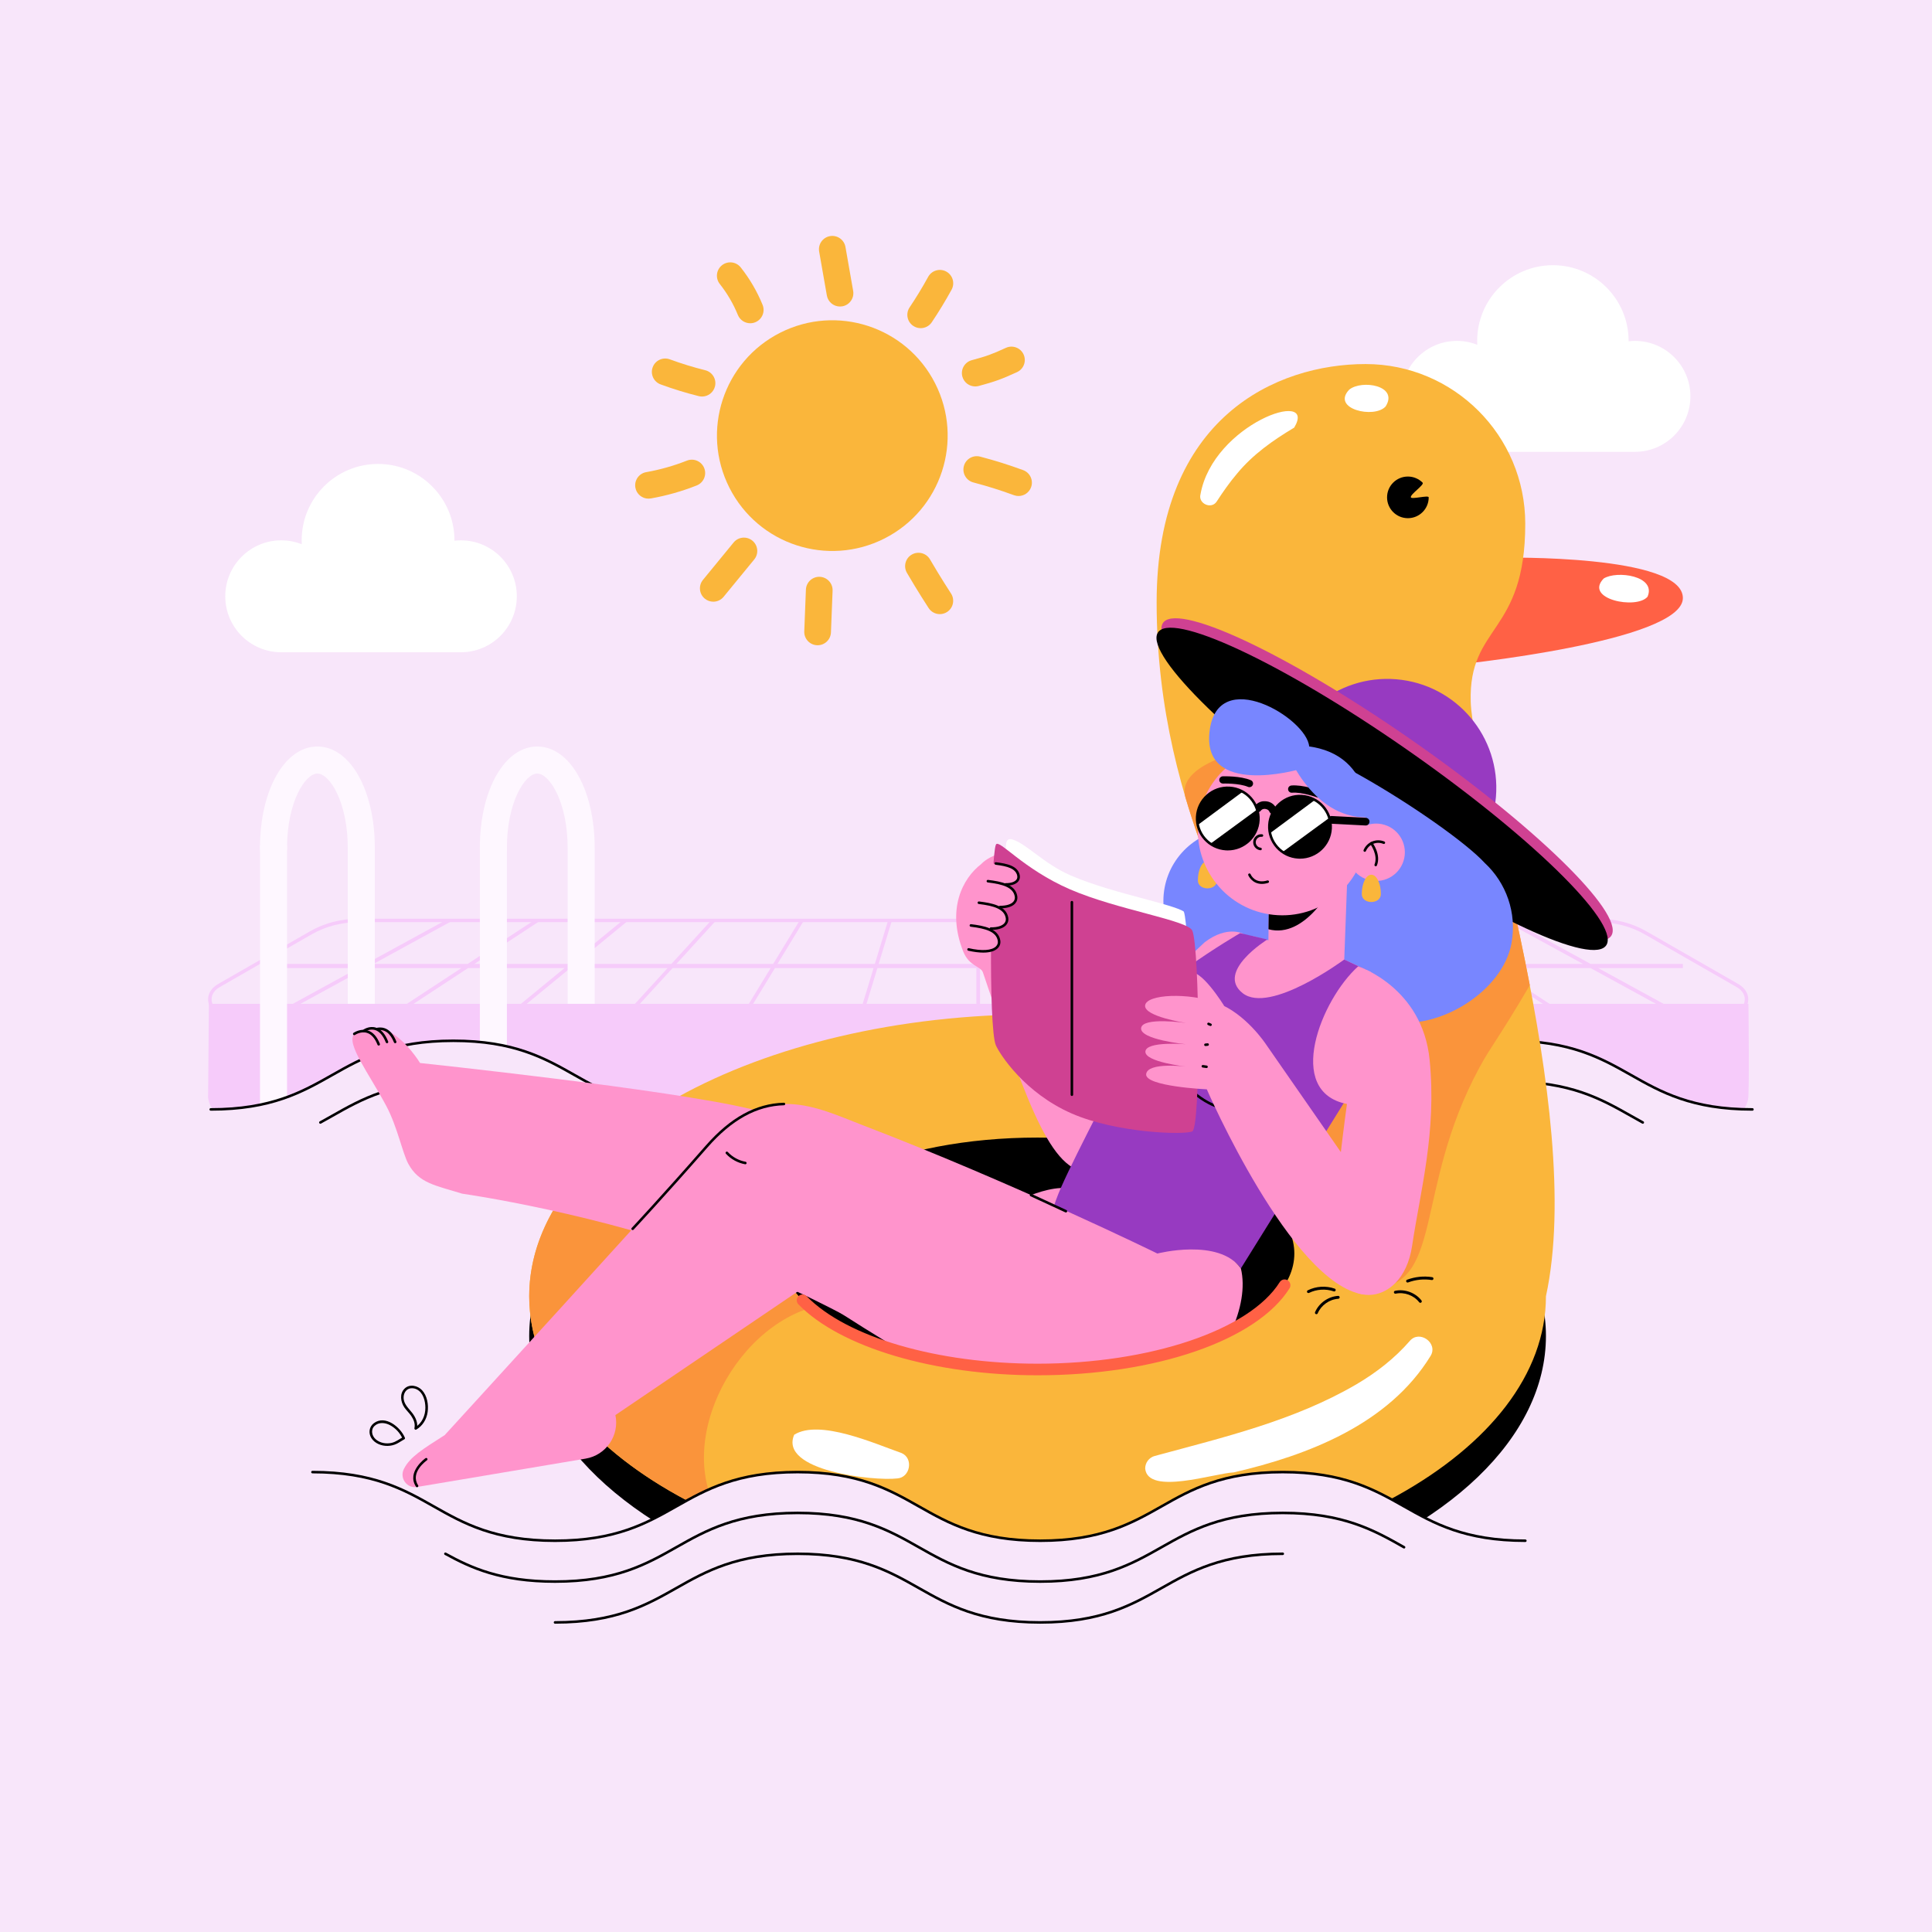 <?xml version="1.0" encoding="utf-8"?>
<!-- Generator: Adobe Illustrator 27.5.0, SVG Export Plug-In . SVG Version: 6.00 Build 0)  -->
<svg version="1.1" xmlns="http://www.w3.org/2000/svg" xmlns:xlink="http://www.w3.org/1999/xlink" x="0px" y="0px"
	 viewBox="0 0 500 500" style="enable-background:new 0 0 500 500;" xml:space="preserve">
<g id="BACKGROUND">
	<g>
		<rect style="fill:#F8E6FA;" width="500" height="500"/>
	</g>
</g>
<g id="OBJECTS">
	<g>
		<g>
			<g>
				<path style="fill:#FAB63B;" d="M228.911,139.356c-14.701,7.461-32.667,1.593-40.128-13.108
					c-7.462-14.701-1.593-32.667,13.108-40.128c14.701-7.461,32.667-1.593,40.128,13.108
					C249.48,113.928,243.611,131.894,228.911,139.356z"/>
			</g>
			<g>
				<g>
					<path style="fill:#FAB63B;" d="M167.833,129.049c-1.645,0-3.103-1.179-3.398-2.854c-0.332-1.879,0.922-3.672,2.801-4.003
						c3.594-0.635,7.138-1.639,10.532-2.983c1.775-0.704,3.783,0.166,4.485,1.94c0.703,1.774-0.166,3.782-1.94,4.485
						c-3.827,1.516-7.822,2.647-11.875,3.363C168.235,129.032,168.033,129.049,167.833,129.049z"/>
				</g>
				<g>
					<path style="fill:#FAB63B;" d="M181.685,102.625c-0.276,0-0.558-0.034-0.838-0.104c-3.335-0.831-6.661-1.854-9.883-3.04
						c-1.791-0.659-2.708-2.645-2.049-4.436c0.659-1.791,2.645-2.709,4.436-2.049c2.989,1.1,6.074,2.049,9.167,2.82
						c1.852,0.461,2.979,2.336,2.517,4.188C184.644,101.576,183.235,102.625,181.685,102.625z"/>
				</g>
				<g>
					<path style="fill:#FAB63B;" d="M194.16,83.658c-1.362,0-2.653-0.811-3.2-2.15c-1.176-2.879-2.749-5.574-4.676-8.009
						c-1.184-1.497-0.931-3.669,0.565-4.854c1.497-1.185,3.67-0.931,4.854,0.565c2.331,2.946,4.233,6.204,5.655,9.685
						c0.722,1.767-0.126,3.783-1.893,4.505C195.038,83.576,194.596,83.658,194.16,83.658z"/>
				</g>
				<g>
					<path style="fill:#FAB63B;" d="M217.389,79.327c-1.646,0-3.105-1.181-3.399-2.859l-1.993-11.361
						c-0.33-1.879,0.927-3.67,2.807-4c1.88-0.326,3.67,0.928,4,2.807l1.993,11.361c0.329,1.879-0.927,3.67-2.807,4
						C217.788,79.31,217.587,79.327,217.389,79.327z"/>
				</g>
				<g>
					<path style="fill:#FAB63B;" d="M238.272,84.928c-0.663,0-1.332-0.19-1.923-0.587c-1.585-1.063-2.007-3.21-0.943-4.794
						c1.708-2.545,3.324-5.203,4.803-7.898c0.918-1.673,3.018-2.286,4.691-1.368c1.673,0.917,2.286,3.018,1.368,4.691
						c-1.577,2.876-3.301,5.711-5.124,8.427C240.477,84.391,239.384,84.928,238.272,84.928z"/>
				</g>
				<g>
					<path style="fill:#FAB63B;" d="M252.39,100.01c-1.522,0-2.917-1.014-3.333-2.553c-0.499-1.842,0.591-3.74,2.433-4.238
						c3.869-1.047,5.189-1.524,8.832-3.195c1.733-0.794,3.786-0.034,4.581,1.701c0.795,1.735,0.034,3.786-1.701,4.581
						c-3.997,1.832-5.663,2.435-9.907,3.584C252.992,99.971,252.689,100.01,252.39,100.01z"/>
				</g>
				<g>
					<path style="fill:#FAB63B;" d="M263.597,128.366c-0.392,0-0.79-0.067-1.179-0.208c-3.826-1.389-6.579-2.253-10.521-3.303
						c-1.844-0.491-2.941-2.384-2.45-4.228c0.491-1.845,2.385-2.939,4.228-2.45c4.159,1.107,7.064,2.02,11.101,3.485
						c1.793,0.651,2.72,2.633,2.069,4.427C266.335,127.493,265.009,128.366,263.597,128.366z"/>
				</g>
				<g>
					<path style="fill:#FAB63B;" d="M243.228,158.936c-1.126,0-2.23-0.55-2.894-1.563c-0.115-0.175-2.846-4.353-5.621-9.12
						c-0.96-1.649-0.401-3.764,1.249-4.724c1.649-0.96,3.765-0.401,4.724,1.249c2.679,4.603,5.402,8.768,5.429,8.809
						c1.045,1.597,0.599,3.738-0.998,4.784C244.534,158.753,243.878,158.936,243.228,158.936z"/>
				</g>
				<g>
					<path style="fill:#FAB63B;" d="M211.599,166.99c-0.046,0-0.092-0.001-0.138-0.002c-1.907-0.075-3.392-1.682-3.317-3.588
						l0.424-10.801c0.075-1.907,1.685-3.401,3.588-3.317c1.907,0.075,3.392,1.682,3.317,3.588l-0.424,10.801
						C214.976,165.531,213.445,166.99,211.599,166.99z"/>
				</g>
				<g>
					<path style="fill:#FAB63B;" d="M184.597,155.717c-0.771,0-1.546-0.257-2.189-0.784c-1.476-1.21-1.691-3.387-0.481-4.863
						l7.926-9.667c1.21-1.477,3.386-1.691,4.863-0.481c1.476,1.21,1.691,3.387,0.481,4.863l-7.926,9.667
						C186.588,155.285,185.596,155.717,184.597,155.717z"/>
				</g>
			</g>
		</g>
		<g>
			<g>
				<path style="fill:#FFFFFF;" d="M377.051,116.933c-7.927,0-14.353-6.426-14.353-14.353s6.426-14.353,14.353-14.353
					c1.86,0,3.635,0.358,5.267,1.002c-0.017-0.332-0.025-0.666-0.025-1.002c0-10.821,8.773-19.594,19.594-19.594
					c10.822,0,19.594,8.773,19.594,19.594c0,0.032-0.002,0.064-0.002,0.097c0.54-0.062,1.088-0.097,1.644-0.097
					c7.927,0,14.353,6.426,14.353,14.353s-6.426,14.353-14.353,14.353H377.051z"/>
			</g>
			<g>
				<path style="fill:#FFFFFF;" d="M72.781,168.805c-7.999,0-14.483-6.484-14.483-14.483c0-7.999,6.484-14.483,14.483-14.483
					c1.877,0,3.669,0.361,5.314,1.011c-0.017-0.335-0.026-0.672-0.026-1.011c0-10.92,8.852-19.772,19.772-19.772
					c10.92,0,19.772,8.852,19.772,19.772c0,0.033-0.002,0.065-0.003,0.098c0.545-0.062,1.098-0.098,1.659-0.098
					c7.999,0,14.483,6.484,14.483,14.483c0,7.999-6.484,14.483-14.483,14.483H72.781z"/>
			</g>
		</g>
	</g>
	<g>
		<g>
			<g>
				<path style="fill:#F8E6FA;" d="M446.506,263.066h-386.7c-5.335,0-7.528-5.496-3.188-7.986l23.873-13.692
					c3.608-2.069,7.931-3.182,12.364-3.182h320.601c4.434,0,8.757,1.112,12.364,3.182l23.873,13.692
					C454.034,257.57,451.841,263.066,446.506,263.066z"/>
				<path style="fill:#F6CBFA;" d="M446.506,263.515h-386.7c-3.302,0-5.293-1.926-5.802-3.834c-0.516-1.936,0.401-3.847,2.391-4.989
					L80.269,241c3.696-2.12,8.049-3.241,12.587-3.241h320.601c4.538,0,8.891,1.121,12.587,3.241l23.873,13.692
					c1.99,1.142,2.907,3.054,2.391,4.989C451.799,261.589,449.808,263.515,446.506,263.515z M92.855,238.655
					c-4.382,0-8.58,1.08-12.141,3.122l-23.874,13.692c-1.646,0.944-2.383,2.433-1.971,3.981c0.42,1.577,2.109,3.168,4.936,3.168
					h386.7c2.827,0,4.516-1.591,4.936-3.168c0.412-1.548-0.325-3.037-1.971-3.981l-23.874-13.692
					c-3.561-2.042-7.759-3.122-12.141-3.122H92.855z"/>
			</g>
			<polygon style="fill:#F6CBFA;" points="435.299,263.483 435.755,262.649 413.603,250.529 435.527,250.529 435.527,249.471 
				411.67,249.471 390.32,237.79 389.864,238.624 409.69,249.471 385.291,249.471 367.53,237.81 367.009,238.604 383.561,249.471 
				358.921,249.471 344.748,237.839 344.146,238.574 357.423,249.471 332.561,249.471 321.975,237.886 321.273,238.527 
				331.275,249.471 306.22,249.471 299.207,237.96 298.396,238.454 305.108,249.471 279.906,249.471 276.433,238.068 
				275.524,238.345 278.913,249.471 253.631,249.471 253.631,238.206 252.681,238.206 252.681,249.471 227.398,249.471 
				230.788,238.345 229.878,238.068 226.405,249.471 201.204,249.471 207.916,238.454 207.105,237.96 200.091,249.471 
				175.037,249.471 185.038,238.527 184.337,237.886 173.75,249.471 148.888,249.471 162.166,238.574 161.564,237.839 
				147.391,249.471 122.751,249.471 139.303,238.604 138.781,237.81 121.02,249.471 96.622,249.471 116.448,238.624 115.992,237.79 
				94.642,249.471 69.529,249.471 69.529,250.529 92.709,250.529 70.557,262.649 71.013,263.483 94.689,250.529 119.41,250.529 
				100.919,262.669 101.44,263.463 121.14,250.529 146.102,250.529 131.274,262.699 131.876,263.434 147.6,250.529 172.784,250.529 
				161.62,262.746 162.321,263.387 174.071,250.529 199.447,250.529 191.96,262.819 192.771,263.314 200.56,250.529 
				226.083,250.529 222.306,262.928 223.215,263.205 227.076,250.529 252.681,250.529 252.681,263.066 253.631,263.066 
				253.631,250.529 279.235,250.529 283.096,263.205 284.005,262.928 280.228,250.529 305.752,250.529 313.54,263.314 
				314.352,262.819 306.864,250.529 332.241,250.529 343.991,263.387 344.692,262.746 333.528,250.529 358.712,250.529 
				374.435,263.434 375.038,262.699 360.209,250.529 385.171,250.529 404.871,263.463 405.393,262.669 386.902,250.529 
				411.623,250.529 			"/>
		</g>
		<g>
			<path style="fill:#FEF7FF;" d="M93.502,266.566c-1.933,0-3.5-1.567-3.5-3.5v-43.652c0-11.731-4.655-19.217-7.859-19.217
				c-3.204,0-7.858,7.486-7.858,19.217c0,1.933-1.567,3.5-3.5,3.5s-3.5-1.567-3.5-3.5c0-14.946,6.388-26.217,14.858-26.217
				c8.471,0,14.859,11.271,14.859,26.217v43.652C97.002,265,95.435,266.566,93.502,266.566z"/>
		</g>
		<g>
			<path style="fill:#FEF7FF;" d="M150.401,266.566c-1.933,0-3.5-1.567-3.5-3.5v-43.652c0-11.731-4.655-19.217-7.859-19.217
				c-3.204,0-7.858,7.486-7.858,19.217c0,1.933-1.567,3.5-3.5,3.5s-3.5-1.567-3.5-3.5c0-14.946,6.388-26.217,14.858-26.217
				c8.471,0,14.859,11.271,14.859,26.217v43.652C153.901,265,152.334,266.566,150.401,266.566z"/>
		</g>
		<path style="fill:#F6CBFA;" d="M452.5,260.28l-0.005-0.495H54.066l-0.215,24.24l0,0.032l0.004,0.031
			c0.313,2.645,2.457,5.324,5.952,5.324h386.7c3.46,0,5.486-2.587,5.903-4.992C452.746,282.485,452.51,261.185,452.5,260.28z"/>
		<g>
			<path style="fill:#FEF7FF;" d="M70.785,302.875c-1.933,0-3.5-1.567-3.5-3.5v-79.961c0-1.933,1.567-3.5,3.5-3.5s3.5,1.567,3.5,3.5
				v79.961C74.285,301.309,72.718,302.875,70.785,302.875z"/>
		</g>
		<g>
			<path style="fill:#FEF7FF;" d="M127.684,302.875c-1.933,0-3.5-1.567-3.5-3.5v-79.961c0-1.933,1.567-3.5,3.5-3.5
				s3.5,1.567,3.5,3.5v79.961C131.184,301.309,129.617,302.875,127.684,302.875z"/>
		</g>
	</g>
	<g>
		<g>
			<g>
				<path style="fill:#F8E6FA;" d="M453.522,287.116c-31.391,0-31.391-17.762-62.782-17.762s-31.391,17.762-62.782,17.762
					c-31.39,0-31.39-17.762-62.779-17.762c-31.389,0-31.389,17.762-62.777,17.762v24.349h251.121V287.116z"/>
			</g>
			<g>
				<g>
					<path d="M453.523,287.446c-15.782,0-23.8-4.537-31.554-8.924c-7.679-4.345-15.62-8.838-31.229-8.838
						c-15.609,0-23.549,4.493-31.228,8.838c-7.754,4.387-15.772,8.924-31.554,8.924c-15.782,0-23.799-4.537-31.552-8.924
						c-7.679-4.345-15.619-8.838-31.227-8.838c-15.607,0-23.547,4.493-31.226,8.838c-7.753,4.387-15.77,8.924-31.552,8.924
						c-0.182,0-0.33-0.148-0.33-0.33c0-0.182,0.148-0.33,0.33-0.33c15.608,0,23.548-4.493,31.227-8.838
						c7.753-4.387,15.77-8.924,31.551-8.924c15.782,0,23.799,4.537,31.552,8.924c7.679,4.345,15.619,8.838,31.227,8.838
						c15.609,0,23.549-4.493,31.228-8.838c7.754-4.387,15.772-8.924,31.554-8.924c15.782,0,23.8,4.537,31.554,8.924
						c7.679,4.345,15.62,8.838,31.228,8.838c0.182,0,0.33,0.148,0.33,0.33C453.853,287.298,453.705,287.446,453.523,287.446z"/>
				</g>
				<g>
					<path d="M327.958,298.017c-15.782,0-23.799-4.537-31.552-8.924c-7.679-4.345-15.619-8.838-31.227-8.838
						c-15.607,0-23.547,4.493-31.226,8.838c-7.753,4.387-15.77,8.924-31.552,8.924c-0.182,0-0.33-0.148-0.33-0.33
						c0-0.182,0.148-0.33,0.33-0.33c15.608,0,23.548-4.493,31.227-8.838c7.753-4.387,15.77-8.924,31.551-8.924
						c15.782,0,23.799,4.537,31.552,8.924c7.679,4.345,15.619,8.838,31.227,8.838c15.609,0,23.549-4.493,31.228-8.838
						c7.754-4.387,15.772-8.924,31.554-8.924c15.783,0,23.8,4.537,31.554,8.924c0.999,0.565,1.999,1.131,3.014,1.687
						c0.16,0.088,0.218,0.288,0.131,0.448c-0.088,0.159-0.288,0.217-0.448,0.131c-1.018-0.558-2.02-1.125-3.022-1.691
						c-7.679-4.345-15.62-8.838-31.229-8.838c-15.609,0-23.549,4.493-31.228,8.838C351.758,293.48,343.74,298.017,327.958,298.017z"
						/>
				</g>
				<g>
					<path d="M327.958,308.587c-15.782,0-23.799-4.537-31.552-8.924c-7.679-4.345-15.619-8.838-31.227-8.838
						c-15.607,0-23.547,4.493-31.226,8.838c-7.753,4.387-15.77,8.924-31.552,8.924c-0.182,0-0.33-0.148-0.33-0.33
						c0-0.182,0.148-0.33,0.33-0.33c15.608,0,23.548-4.493,31.227-8.838c7.753-4.387,15.77-8.924,31.551-8.924
						c15.782,0,23.799,4.537,31.552,8.924c7.679,4.345,15.619,8.838,31.227,8.838c15.609,0,23.549-4.493,31.228-8.838
						c7.754-4.387,15.772-8.924,31.554-8.924c0.182,0,0.33,0.148,0.33,0.33c0,0.182-0.148,0.33-0.33,0.33
						c-15.609,0-23.549,4.493-31.228,8.838C351.758,304.05,343.74,308.587,327.958,308.587z"/>
				</g>
			</g>
		</g>
		<g>
			<g>
				<path style="fill:#F8E6FA;" d="M54.542,287.116c31.391,0,31.391-17.762,62.782-17.762s31.391,17.762,62.782,17.762
					c31.39,0,31.39-17.762,62.779-17.762c31.389,0,31.389,17.762,62.777,17.762v24.349H54.542V287.116z"/>
			</g>
			<g>
				<g>
					<path d="M54.542,287.446c15.782,0,23.8-4.537,31.554-8.924c7.679-4.345,15.62-8.838,31.229-8.838
						c15.609,0,23.549,4.493,31.229,8.838c7.754,4.387,15.771,8.924,31.554,8.924c15.782,0,23.799-4.537,31.552-8.924
						c7.679-4.345,15.619-8.838,31.227-8.838c15.607,0,23.547,4.493,31.226,8.838c7.753,4.387,15.77,8.924,31.552,8.924
						c0.182,0,0.33-0.148,0.33-0.33c0-0.182-0.148-0.33-0.33-0.33c-15.608,0-23.548-4.493-31.226-8.838
						c-7.753-4.387-15.77-8.924-31.551-8.924c-15.782,0-23.799,4.537-31.552,8.924c-7.679,4.345-15.619,8.838-31.227,8.838
						c-15.609,0-23.549-4.493-31.229-8.838c-7.754-4.387-15.771-8.924-31.554-8.924c-15.782,0-23.8,4.537-31.554,8.924
						c-7.679,4.345-15.62,8.838-31.228,8.838c-0.182,0-0.33,0.148-0.33,0.33C54.211,287.298,54.359,287.446,54.542,287.446z"/>
				</g>
				<g>
					<path d="M180.106,298.017c15.782,0,23.799-4.537,31.552-8.924c7.679-4.345,15.619-8.838,31.227-8.838
						c15.607,0,23.547,4.493,31.226,8.838c7.753,4.387,15.77,8.924,31.552,8.924c0.182,0,0.33-0.148,0.33-0.33
						c0-0.182-0.148-0.33-0.33-0.33c-15.608,0-23.548-4.493-31.226-8.838c-7.753-4.387-15.77-8.924-31.551-8.924
						c-15.782,0-23.799,4.537-31.552,8.924c-7.679,4.345-15.619,8.838-31.227,8.838c-15.609,0-23.549-4.493-31.229-8.838
						c-7.754-4.387-15.771-8.924-31.554-8.924c-15.783,0-23.8,4.537-31.554,8.924c-0.999,0.565-1.998,1.131-3.014,1.687
						c-0.16,0.088-0.218,0.288-0.131,0.448c0.088,0.159,0.288,0.217,0.448,0.131c1.018-0.558,2.02-1.125,3.022-1.691
						c7.679-4.345,15.62-8.838,31.229-8.838c15.609,0,23.549,4.493,31.229,8.838C156.306,293.48,164.324,298.017,180.106,298.017z"
						/>
				</g>
				<g>
					<path d="M180.106,308.587c15.782,0,23.799-4.537,31.552-8.924c7.679-4.345,15.619-8.838,31.227-8.838
						c15.607,0,23.547,4.493,31.226,8.838c7.753,4.387,15.77,8.924,31.552,8.924c0.182,0,0.33-0.148,0.33-0.33
						c0-0.182-0.148-0.33-0.33-0.33c-15.608,0-23.548-4.493-31.226-8.838c-7.753-4.387-15.77-8.924-31.551-8.924
						c-15.782,0-23.799,4.537-31.552,8.924c-7.679,4.345-15.619,8.838-31.227,8.838c-15.609,0-23.549-4.493-31.229-8.838
						c-7.754-4.387-15.771-8.924-31.554-8.924c-0.182,0-0.33,0.148-0.33,0.33c0,0.182,0.148,0.33,0.33,0.33
						c15.609,0,23.549,4.493,31.229,8.838C156.306,304.05,164.324,308.587,180.106,308.587z"/>
				</g>
			</g>
		</g>
	</g>
	<g>
		<g>
			<path style="fill:#FF6145;" d="M388.983,144.327c0,0,46.544-0.895,46.544,10.443c0,11.338-59.075,17.305-59.075,17.305
				L388.983,144.327z"/>
			<g>
				<ellipse cx="268.523" cy="345.753" rx="131.564" ry="72.98"/>
			</g>
			<path style="fill:#FAB63B;" d="M380.622,181.626c-0.597-19.99,14.113-17.376,14.113-46.071c0-22.831-18.508-41.338-41.338-41.338
				c-22.83,0-54.059,13.542-54.059,61.665c0,55.788,26.6,90.834,32.024,115.463c-18.672-5.642-40.08-8.848-62.839-8.848
				c-72.661,0-131.564,32.674-131.564,72.98c0,40.306,58.903,72.98,131.564,72.98s131.564-32.674,131.564-72.98
				C410.548,287.354,381.203,201.071,380.622,181.626z"/>
			<path style="fill:#FA943B;" d="M213.893,337.486c0,0,37.114,6.826,18.884-18.456c-18.23-25.281-76.019-22.064-76.019-22.064
				c-12.545,11.179-19.799,24.374-19.799,38.511c0,23.107,19.365,43.703,49.577,57.075
				C173.762,373.094,190.947,341.034,213.893,337.486z"/>
			<g>
				<ellipse cx="268.523" cy="324.413" rx="66.452" ry="30.011"/>
			</g>
			<path style="fill:#FA943B;" d="M331.361,271.344c-3.564-16.183-16.271-36.864-24.567-64.973
				c-4.329-14.669,52.95-22.111,78.631,0.927c3.086,13.374,7.127,30.106,10.486,47.683c-8.452,14.365-9.927,15.554-13.024,21.277
				c-17.383,32.124-8.782,57.283-28.741,57.283C336.781,333.541,331.361,271.344,331.361,271.344z"/>
			<g>
				<g>
					<path d="M367.585,337.169c-0.112,0-0.223-0.05-0.296-0.145c-1.407-1.807-3.855-2.702-6.096-2.224
						c-0.203,0.043-0.402-0.086-0.445-0.289c-0.043-0.203,0.086-0.402,0.289-0.445c2.514-0.535,5.264,0.469,6.844,2.497
						c0.127,0.164,0.098,0.399-0.065,0.526C367.747,337.144,367.665,337.169,367.585,337.169z"/>
				</g>
				<g>
					<path d="M364.281,331.918c-0.152,0-0.295-0.093-0.351-0.244c-0.073-0.194,0.025-0.41,0.22-0.482
						c2.073-0.777,4.325-1.006,6.511-0.662c0.205,0.032,0.345,0.224,0.313,0.429c-0.033,0.205-0.23,0.344-0.429,0.313
						c-2.06-0.323-4.18-0.109-6.132,0.623C364.369,331.91,364.325,331.918,364.281,331.918z"/>
				</g>
				<g>
					<path d="M338.617,334.644c-0.138,0-0.271-0.077-0.336-0.209c-0.092-0.185-0.016-0.411,0.169-0.502
						c2.158-1.07,4.7-1.227,6.974-0.436c0.195,0.068,0.299,0.282,0.23,0.478c-0.068,0.196-0.281,0.3-0.478,0.23
						c-2.055-0.715-4.444-0.566-6.394,0.399C338.729,334.631,338.672,334.644,338.617,334.644z"/>
				</g>
				<g>
					<path d="M340.68,340.112c-0.049,0-0.099-0.01-0.147-0.03c-0.19-0.081-0.279-0.301-0.198-0.492
						c1.008-2.363,3.407-4.057,5.971-4.215c0.2-0.016,0.384,0.144,0.397,0.352c0.013,0.207-0.145,0.384-0.352,0.397
						c-2.287,0.141-4.428,1.652-5.328,3.76C340.964,340.027,340.825,340.112,340.68,340.112z"/>
				</g>
			</g>
			<path d="M369.748,128.717c0,2.976-2.412,5.388-5.388,5.388c-2.976,0-5.388-2.412-5.388-5.388c0-2.976,2.412-5.388,5.388-5.388
				c1.488,0,2.835,0.603,3.81,1.578c0.547,0.548-3.312,3.069-3.04,3.81C365.342,129.296,369.748,128.065,369.748,128.717z"/>
			<g>
				<g>
					<path style="fill:#FFFFFF;" d="M232.23,382.616c-6.071,0.724-30.703-1.955-26.694-11.308c6.557-4.106,20.757,2.28,27.788,4.74
						C236.469,377.395,235.579,382.375,232.23,382.616z"/>
					<path style="fill:#FFFFFF;" d="M370.233,350.913c-10.864,17.681-31.659,25.67-50.93,30.141
						c-4.983,0.211-22.147,5.99-22.928-0.941c-0.036-1.582,1.032-2.936,2.497-3.318c17.878-4.842,36.086-9.135,52.179-18.542
						c5.229-3.081,9.94-6.773,13.779-11.192C367.335,344.043,372.27,347.588,370.233,350.913z"/>
				</g>
				<g>
					<path style="fill:#FFFFFF;" d="M349.179,100.836c3.238-2.628,12.852-1.083,9.425,4.345
						C355.696,108.439,344.412,105.845,349.179,100.836z"/>
					<path style="fill:#FFFFFF;" d="M310.684,127.935c3.252-18.202,30.454-27.615,24.256-17.271
						c-5.531,3.312-10.657,6.909-14.772,11.88c-1.882,2.203-3.72,4.833-5.273,7.224
						C313.544,131.919,310.031,130.349,310.684,127.935z"/>
					<path style="fill:#FFFFFF;" d="M415.034,149.719c3.371-2.135,13.68-0.705,11.351,4.705
						C423.566,157.822,409.834,155.059,415.034,149.719z"/>
				</g>
			</g>
		</g>
		<g>
			<defs>
				<path id="SVGID_1_" d="M367.714,337.961c-23.994,5.56-34.011-6.829-36.353-3.761c-8.985,11.769-33.725,20.224-62.838,20.224
					c-26.712,0-49.743-7.118-60.3-17.383c-41.891,19.83-40.708,50.82-102.693,52.095C92.8,389.398,63.703,263.844,90.958,235.941
					c39.007-39.935,169.182-51.899,215.588-54.405c-26.7-21.925-0.653-27.521,1.836-27.521c8.433,0,23.346,7.112,38.328,18.646
					c5.837-4.872,25.35,1.846,28.108,3.426c13.379,7.668,14.309,17.808,16.106,29.681c35.65,31.169,41.883,54.156,1.912,37.223
					C395.788,278.414,374.739,336.333,367.714,337.961z"/>
			</defs>
			<clipPath id="SVGID_00000163074146062959436330000002575095397236267904_">
				<use xlink:href="#SVGID_1_"  style="overflow:visible;"/>
			</clipPath>
			<g style="clip-path:url(#SVGID_00000163074146062959436330000002575095397236267904_);">
				<g>
					
						<ellipse transform="matrix(0.083 -0.997 0.997 0.083 125.713 544.909)" style="fill:#973AC1;" cx="359.015" cy="204.13" rx="28.201" ry="28.201"/>
				</g>
				<g>
					<path style="fill:#CF4192;" d="M417.096,242.009c-3.112,5.911-31.656-7.338-63.754-29.593
						c-32.098-22.255-55.596-45.089-52.484-51c3.112-5.911,31.656,7.338,63.754,29.593S420.208,236.098,417.096,242.009z"/>
				</g>
				<g>
					<path d="M415.81,244.45c-3.112,5.911-31.656-7.338-63.754-29.593c-32.098-22.255-55.596-45.088-52.484-50.999
						c3.112-5.911,31.656,7.338,63.754,29.593C395.425,215.706,418.922,238.539,415.81,244.45z"/>
				</g>
				<g>
					<path style="fill:#7886FF;" d="M384.226,223.309c-9.317-10.168-56.963-40.295-58.907-29.748l0.374,0.762
						c-5.888,1.416-10.265,6.713-10.265,13.036c0,2.652,0.773,5.123,2.102,7.204c-9.27,1.148-16.447,9.046-16.447,18.627
						c0,10.369,8.987,15.355,18.775,18.775c8.523,2.979,40.26,12.419,40.26,12.419c12.368,2.28,28.768-7.856,31.048-20.225
						C392.636,236.192,389.761,228.434,384.226,223.309z"/>
				</g>
				<g>
					<g>
						<g>
							<path style="fill:#FAB63B;" d="M314.951,227.84c0,2.757-4.941,2.757-4.941,0c0-2.757,1.106-4.992,2.47-4.992
								C313.845,222.848,314.951,225.083,314.951,227.84z"/>
						</g>
						<g>
							<path style="fill:#FF94CC;" d="M349.295,217.707c-1.581,3.784,0.205,8.134,3.99,9.715c3.784,1.581,8.134-0.205,9.715-3.99
								c1.581-3.784-0.205-8.134-3.99-9.715C355.226,212.136,350.876,213.923,349.295,217.707z"/>
						</g>
						<g>
							<path style="fill:#FF94CC;" d="M347.891,248.326l0.775-20.925l-20.318,8.884l-0.082,7.06l-3.954-1.068
								c0,0-12.943,11.36-0.963,17.691c15.156,8.01,31.55-8.341,31.55-8.341L347.891,248.326z"/>
						</g>
						<g>
							<path d="M344.982,229.012c0,0-7.039,14.066-16.698,11.481l0.062-4.207L344.982,229.012z"/>
						</g>
						<g>
							<path style="fill:#FF94CC;" d="M310.129,212.765c-1.248,12.007,7.474,22.751,19.481,23.999
								c12.007,1.247,22.751-7.474,23.999-19.481c1.247-12.007-7.475-22.751-19.481-23.999
								C322.121,192.036,311.376,200.758,310.129,212.765z"/>
						</g>
						<g>
							<path d="M341.113,206.393c-0.106,0-0.213-0.018-0.319-0.056c-0.039-0.014-3.911-1.403-6.422-1.184
								c-0.513,0.043-0.969-0.335-1.015-0.851c-0.045-0.515,0.335-0.969,0.851-1.015c2.923-0.261,7.051,1.226,7.225,1.29
								c0.486,0.176,0.737,0.713,0.56,1.199C341.855,206.156,341.496,206.393,341.113,206.393z"/>
						</g>
						<g>
							<path d="M323.354,203.717c-0.122,0-0.246-0.024-0.366-0.075c-2.32-0.987-6.432-0.862-6.473-0.859
								c-0.518-0.001-0.95-0.388-0.967-0.904c-0.018-0.517,0.387-0.95,0.903-0.968c0.188-0.004,4.566-0.141,7.27,1.008
								c0.476,0.203,0.698,0.752,0.496,1.228C324.065,203.503,323.718,203.717,323.354,203.717z"/>
						</g>
						<g>
							<path d="M333.818,214.182c-0.1,0.961,0.599,1.822,1.56,1.922c0.962,0.1,1.822-0.598,1.922-1.56
								c0.1-0.962-0.599-1.822-1.56-1.922C334.778,212.521,333.918,213.22,333.818,214.182z"/>
						</g>
						<g>
							<path d="M326.225,220.044c-0.011,0-0.023,0-0.035-0.002c-0.552-0.057-1.05-0.326-1.4-0.758
								c-0.35-0.432-0.512-0.974-0.454-1.526c0.119-1.141,1.148-1.977,2.284-1.854c0.181,0.019,0.313,0.181,0.294,0.362
								c-0.019,0.181-0.188,0.316-0.362,0.294c-0.779-0.072-1.478,0.487-1.56,1.266c-0.039,0.377,0.071,0.747,0.31,1.042
								c0.239,0.294,0.579,0.479,0.956,0.518c0.181,0.019,0.313,0.181,0.294,0.362C326.535,219.917,326.392,220.044,326.225,220.044
								z"/>
						</g>
						<g>
							<path d="M316.974,212.432c-0.1,0.962,0.599,1.822,1.56,1.922c0.961,0.1,1.822-0.598,1.922-1.56
								c0.1-0.962-0.599-1.822-1.56-1.922C317.935,210.771,317.074,211.47,316.974,212.432z"/>
						</g>
						<g>
							<path d="M326.565,228.755c-2.589,0-3.507-2.229-3.518-2.256c-0.067-0.169,0.016-0.36,0.185-0.427
								c0.167-0.068,0.36,0.014,0.429,0.183c0.043,0.106,1.09,2.591,4.333,1.609c0.173-0.052,0.359,0.046,0.412,0.22
								c0.053,0.174-0.046,0.359-0.22,0.412C327.585,228.679,327.047,228.755,326.565,228.755z"/>
						</g>
						<g>
							<g>
								<path d="M353.2,220.449c-0.042,0-0.085-0.008-0.128-0.025c-0.168-0.07-0.247-0.264-0.177-0.432
									c0.423-1.012,1.215-1.799,2.229-2.216c1.015-0.418,2.131-0.413,3.143,0.009c0.168,0.07,0.247,0.264,0.177,0.432
									c-0.071,0.168-0.263,0.247-0.432,0.177c-0.85-0.356-1.787-0.358-2.638-0.008c-0.852,0.35-1.516,1.01-1.871,1.86
									C353.452,220.373,353.329,220.449,353.2,220.449z"/>
							</g>
							<g>
								<path d="M356.035,224.19c-0.041,0-0.082-0.008-0.122-0.024c-0.169-0.067-0.251-0.26-0.184-0.429
									c0.99-2.472-1.074-5.264-1.095-5.292c-0.109-0.146-0.08-0.352,0.065-0.462c0.145-0.108,0.352-0.082,0.462,0.065
									c0.095,0.126,2.309,3.114,1.18,5.934C356.29,224.112,356.166,224.19,356.035,224.19z"/>
							</g>
						</g>
						<g>
							<path style="fill:#FAB63B;" d="M357.368,231.37c0,2.757-4.941,2.757-4.941,0c0-2.757,1.106-4.992,2.47-4.992
								C356.262,226.378,357.368,228.613,357.368,231.37z"/>
						</g>
					</g>
					<g>
						<path style="fill:#7886FF;" d="M332.353,193.017c0,0,6.57,18.951,21.649,18.508
							C354.001,211.526,355.302,191.41,332.353,193.017z"/>
					</g>
					<g>
						<path style="fill:#7886FF;" d="M336.127,199.135c0,0-25.153,7.256-23.09-9.917c2.063-17.173,25.161-3.352,25.776,3.96
							C339.429,200.491,336.127,199.135,336.127,199.135z"/>
					</g>
					<g>
						<g>
							<g>
								<path d="M326.37,209.719c0.106-0.148-0.154,0.176-0.04,0.051c0.037-0.04,0.072-0.081,0.111-0.12
									c0.033-0.033,0.067-0.062,0.101-0.094c0.146-0.138-0.146,0.095-0.06,0.044c0.083-0.049,0.161-0.106,0.247-0.151
									c0.022-0.011,0.103-0.065,0.12-0.057c-0.021-0.01-0.272,0.104-0.074,0.036c0.084-0.029,0.169-0.052,0.255-0.071
									c0.043-0.009,0.088-0.014,0.131-0.024c-0.301,0.071-0.183,0.022-0.09,0.015c0.089-0.007,0.178-0.01,0.266-0.008
									c0.044,0.001,0.089,0.003,0.133,0.007c0.231,0.017-0.147-0.029-0.067-0.013c0.183,0.037,0.357,0.079,0.534,0.141
									c0.155,0.055-0.233-0.111-0.077-0.032c0.039,0.02,0.078,0.038,0.117,0.059c0.077,0.041,0.151,0.086,0.222,0.135
									c0.075,0.052,0.144,0.146-0.065-0.053c0.031,0.029,0.066,0.055,0.097,0.084c0.063,0.058,0.119,0.121,0.177,0.184
									c0.114,0.126-0.14-0.202-0.053-0.068c0.023,0.036,0.047,0.07,0.069,0.107c0.026,0.043,0.047,0.087,0.071,0.131
									c0.1,0.185-0.086-0.223-0.025-0.06c0.181,0.489,0.685,0.875,1.23,0.698c0.479-0.155,0.893-0.705,0.698-1.23
									c-0.402-1.084-1.36-1.856-2.507-2.029c-0.572-0.086-1.16-0.079-1.711,0.124c-0.644,0.237-1.139,0.629-1.537,1.186
									c-0.305,0.427-0.089,1.132,0.359,1.368C325.518,210.35,326.044,210.174,326.37,209.719L326.37,209.719z"/>
							</g>
						</g>
						<g>
							<g>
								<path d="M344.628,213.184c2.564,0.132,5.128,0.264,7.692,0.396c0.369,0.019,0.738,0.038,1.107,0.057c0.54,0.028,1-0.48,1-1
									c0-0.565-0.458-0.972-1-1c-2.564-0.132-5.128-0.264-7.692-0.396c-0.369-0.019-0.738-0.038-1.107-0.057
									c-0.54-0.028-1,0.48-1,1C343.628,212.749,344.087,213.156,344.628,213.184L344.628,213.184z"/>
							</g>
						</g>
						<g>
							<g>
								<path d="M325.668,212.268c-0.244,4.376-3.99,7.725-8.366,7.481c-4.376-0.244-7.725-3.99-7.481-8.366
									c0.244-4.376,3.99-7.725,8.366-7.481C322.564,204.146,325.913,207.892,325.668,212.268z"/>
							</g>
							<g>
								<path style="fill:#FFFFFF;" d="M321.614,204.896l-11.628,8.604c0.333,2.04,1.646,3.668,3.242,4.877l12.176-8.913
									C324.704,207.557,323.434,205.798,321.614,204.896z"/>
							</g>
							<g>
								<path d="M317.75,220.091c-0.154,0-0.31-0.004-0.466-0.013c-2.204-0.124-4.229-1.098-5.7-2.744
									c-1.472-1.646-2.214-3.766-2.091-5.971c0.123-2.204,1.097-4.229,2.743-5.701c1.645-1.472,3.763-2.215,5.971-2.091
									c4.551,0.254,8.046,4.163,7.792,8.714C325.753,216.681,322.098,220.091,317.75,220.091z M317.736,204.219
									c-1.872,0-3.654,0.679-5.06,1.937c-1.515,1.354-2.411,3.217-2.524,5.246c-0.113,2.028,0.57,3.98,1.924,5.494
									c1.354,1.515,3.217,2.411,5.246,2.524c4.186,0.236,7.784-2.983,8.018-7.17c0.113-2.028-0.57-3.979-1.924-5.494
									c-1.354-1.515-3.217-2.411-5.246-2.525C318.025,204.223,317.879,204.219,317.736,204.219z"/>
							</g>
						</g>
						<g>
							<g>
								<path d="M344.361,214.403c-0.244,4.376-3.99,7.725-8.366,7.481c-4.376-0.245-7.725-3.99-7.481-8.366
									c0.245-4.376,3.99-7.725,8.366-7.481C341.256,206.281,344.606,210.027,344.361,214.403z"/>
							</g>
							<g>
								<path style="fill:#FFFFFF;" d="M340.307,207.031l-11.628,8.604c0.333,2.04,1.646,3.668,3.242,4.877l12.176-8.913
									C343.397,209.693,342.127,207.933,340.307,207.031z"/>
							</g>
							<g>
								<path d="M336.443,222.227c-0.155,0-0.31-0.004-0.467-0.013c-2.204-0.123-4.228-1.097-5.7-2.743
									c-1.472-1.645-2.214-3.766-2.091-5.971c0.123-2.204,1.097-4.229,2.743-5.701c1.645-1.472,3.763-2.215,5.971-2.091
									c4.55,0.254,8.046,4.164,7.792,8.714l0,0C344.445,218.816,340.792,222.227,336.443,222.227z M336.428,206.355
									c-1.871,0-3.654,0.679-5.06,1.936c-1.515,1.354-2.411,3.217-2.524,5.246c-0.113,2.028,0.57,3.979,1.924,5.494
									c1.354,1.515,3.217,2.411,5.246,2.524c4.189,0.244,7.784-2.981,8.018-7.169c0.234-4.187-2.983-7.784-7.17-8.018
									C336.717,206.358,336.572,206.355,336.428,206.355z M344.361,214.403h0.008H344.361z"/>
							</g>
						</g>
					</g>
				</g>
				<g>
					<g>
						<g>
							<path style="fill:#FF94CC;" d="M253.975,223.584c0,0,1.446-1.641,4.277-2.475c2.3-0.678,6.328,16.067,11.55,27.713
								c4.799,10.704,10.906,24.212,10.906,24.212l31.064-29.183c5.945-4.5,10.054-2.154,10.054-2.154s4.733,27.405-0.798,32.108
								c-14.44,12.276-29.064,28.331-37.905,29.5c-10.568,1.397-16.686-15.67-28.743-51.643c-0.546-1.629-3.564-1.539-5.117-5.455
								C244.988,235.366,249.031,227.369,253.975,223.584z"/>
						</g>
						<g>
							<g>
								<path d="M280.356,272.918c-0.437,1.66-0.762,3.345-0.983,5.047c-0.023,0.178,0.168,0.328,0.33,0.33
									c0.197,0.002,0.307-0.154,0.33-0.33c0.214-1.643,0.538-3.27,0.96-4.872C281.1,272.683,280.464,272.507,280.356,272.918
									L280.356,272.918z"/>
							</g>
						</g>
					</g>
				</g>
				<g>
					<g>
						<path style="fill:#FF94CC;" d="M274.586,307.456c-4.509,0.192-9.506,2.569-9.506,2.569s-52.107-18.484-70.89-23.029
							c-20.971-5.075-85.483-11.893-85.483-11.893s-3.407-5.722-8.198-8.26c-2.026-1.073-4.493-0.816-6.279-0.102
							c-0.948,0.379-2.022,0.237-2.547,0.832c-2.202,2.499,3.751,10.129,8.288,18.651c2.89,5.427,4.195,12.236,5.725,15.018
							c2.751,5.005,6.989,5.531,13.899,7.676c0,0,35.684,5.031,68.609,17.596c30.453,11.622,53.551,28.099,63.176,30.333
							c15.757,3.657,29.195-0.641,45.352-17.468l-22.147-32.04"/>
					</g>
					<g>
						<path d="M98.005,270.592c-0.131,0-0.255-0.079-0.307-0.208c-0.673-1.696-1.591-2.732-2.728-3.081
							c-1.581-0.485-3.085,0.531-3.1,0.541c-0.149,0.103-0.355,0.065-0.459-0.085c-0.103-0.15-0.065-0.355,0.085-0.458
							c0.071-0.05,1.772-1.204,3.66-0.63c1.342,0.408,2.403,1.576,3.155,3.471c0.067,0.169-0.016,0.361-0.185,0.428
							C98.087,270.585,98.046,270.592,98.005,270.592z"/>
					</g>
					<g>
						<path d="M100.153,269.988c-0.131,0-0.255-0.079-0.307-0.208c-0.71-1.791-1.647-2.872-2.784-3.212
							c-1.397-0.419-2.631,0.435-2.643,0.443c-0.149,0.106-0.354,0.07-0.459-0.081c-0.105-0.149-0.069-0.355,0.081-0.459
							c0.061-0.043,1.514-1.044,3.211-0.535c1.34,0.401,2.419,1.612,3.207,3.601c0.067,0.169-0.016,0.361-0.185,0.428
							C100.235,269.98,100.194,269.988,100.153,269.988z"/>
					</g>
					<g>
						<path d="M102.269,269.988c-0.131,0-0.255-0.079-0.307-0.208c-0.943-2.38-2.408-3.471-4.231-3.159
							c-0.178,0.033-0.35-0.089-0.381-0.269c-0.031-0.18,0.089-0.351,0.269-0.381c1.512-0.259,3.601,0.145,4.957,3.566
							c0.067,0.169-0.016,0.361-0.185,0.428C102.351,269.98,102.31,269.988,102.269,269.988z"/>
					</g>
				</g>
				<g>
					<g>
						<path style="fill:#973AC1;" d="M274.586,307.338c4.12-9.375,16.315-32.379,16.315-32.379s-2.026-3.635-0.306-8.036
							c3.987-10.203,30.358-25.431,30.358-25.431l7.042,1.648c0,0-13.446,8.325-6.395,13.887c7.051,5.562,26.291-8.701,26.291-8.701
							l5.719,2.695c-6.578,11.893-14.672,21.336-4.653,32.546l-27.818,44.696c-4.687-7.649-36.931-5.878-52.91,19.124
							C268.228,347.388,267.176,324.199,274.586,307.338z"/>
					</g>
					<g>
						<path d="M320.098,287.673c-3.417,0-8.932-1.296-14.704-7.964c-0.119-0.138-0.104-0.346,0.034-0.465
							c0.137-0.12,0.346-0.104,0.465,0.034c9.07,10.477,17.373,7.294,17.455,7.259c0.169-0.07,0.361,0.013,0.43,0.182
							c0.068,0.169-0.013,0.361-0.181,0.43C323.563,287.161,322.244,287.673,320.098,287.673z"/>
					</g>
				</g>
				<g>
					<g>
						<path style="fill:#FF94CC;" d="M321.138,328.263c4.637,19.196-26.282,56.229-57.753,38.84
							c-32.494-17.955-55.691-33.705-55.691-33.705l-48.427,32.822c1.093,5.262-2.405,10.379-7.705,11.271l-43.621,7.34
							c-2.621,0.441-4.604-2.279-3.416-4.657c1.558-3.121,4.872-5.141,10.561-8.769c0,0,56.041-61.29,67.787-74.688
							c15.231-17.373,28.356-10.127,40.412-5.51c38.911,14.901,76.242,33.206,76.242,33.206S315.451,320.312,321.138,328.263z"/>
					</g>
					<g>
						<path d="M107.933,384.9c-0.108,0-0.213-0.053-0.276-0.149c-2.503-3.823,2.409-7.335,2.458-7.37
							c0.15-0.104,0.354-0.069,0.46,0.08c0.104,0.15,0.069,0.355-0.08,0.46c-0.183,0.128-4.439,3.18-2.286,6.469
							c0.1,0.152,0.057,0.357-0.095,0.457C108.057,384.883,107.995,384.9,107.933,384.9z"/>
					</g>
					<g>
						<path d="M163.73,318.341c-0.081,0-0.162-0.03-0.226-0.089c-0.133-0.124-0.14-0.333-0.015-0.466
							c0.074-0.079,7.529-8.046,19.136-21.286c6.392-7.29,13.014-10.927,20.247-11.118c0.204,0.008,0.334,0.14,0.339,0.321
							c0.004,0.182-0.139,0.334-0.321,0.339c-7.039,0.186-13.504,3.749-19.768,10.894c-11.615,13.249-19.077,21.222-19.151,21.301
							C163.905,318.306,163.818,318.341,163.73,318.341z"/>
					</g>
					<g>
						<path d="M275.856,313.793c-0.046,0-0.094-0.01-0.139-0.031l-9.024-4.174c-0.165-0.076-0.237-0.272-0.161-0.438
							c0.076-0.165,0.272-0.237,0.438-0.161l9.024,4.174c0.165,0.076,0.237,0.272,0.161,0.438
							C276.1,313.722,275.98,313.793,275.856,313.793z"/>
					</g>
					<g>
						<path d="M192.894,301.315c-0.02,0-0.039-0.002-0.059-0.005c-1.897-0.341-3.662-1.31-4.97-2.728
							c-0.124-0.134-0.115-0.343,0.019-0.466c0.134-0.123,0.343-0.115,0.466,0.019c1.211,1.313,2.845,2.209,4.602,2.525
							c0.179,0.032,0.298,0.204,0.266,0.383C193.189,301.203,193.051,301.315,192.894,301.315z"/>
					</g>
				</g>
				<g>
					<g>
						<path style="fill:#FF94CC;" d="M365.456,322.406c2.129-14.331,6.384-29.304,4.53-48.124c-1.854-18.82-18.49-24.19-18.49-24.19
							c-9.577,8.568-19.139,32.445-2.907,35.617c0,0-3.637,26.103-3.637,37.794C344.952,338.722,362.892,339.665,365.456,322.406z"
							/>
					</g>
				</g>
				<g>
					<path style="fill:#FF94CC;" d="M307.671,251.876c-2.309,1.472,1.608,8.413,1.608,8.413l7.555,0.068
						C316.834,260.357,310.517,250.062,307.671,251.876z"/>
				</g>
				<g>
					<g>
						<path style="fill:#FFFFFF;" d="M303.989,283.082c-6.883,0-17.611-1.446-24.902-4.621
							c-10.998-4.79-16.833-13.739-17.793-15.873c-1.52-3.454-2.034-33.971-1.077-42.972c0.344,0.262-0.484-3.068,1.838-2.351
							c3.652,1.129,8.064,6.279,15.077,9.316c5.734,2.483,12.866,4.391,18.598,5.925c4.269,1.142,9.551,2.555,10.652,3.426
							c1.533,4.545,1.759,41.044,0.356,47.031C306.259,283.018,305.404,283.082,303.989,283.082z"/>
					</g>
					<g>
						<path style="fill:#CF4192;" d="M308.569,292.801c-1.996,0.96-19.52,0.462-31.165-4.609
							c-12.254-5.337-18.63-15.341-19.665-17.641c-2.005-4.454-1.36-48.898,0-51.955c0.726-1.632,6.972,6.281,19.21,11.58
							c12.238,5.298,30.467,7.982,31.62,10.67C310.483,245.305,310.766,291.744,308.569,292.801z"/>
					</g>
					<g>
						<path d="M277.403,283.638c-0.182,0-0.33-0.148-0.33-0.33v-49.824c0-0.182,0.148-0.33,0.33-0.33s0.33,0.148,0.33,0.33v49.824
							C277.733,283.49,277.586,283.638,277.403,283.638z"/>
					</g>
				</g>
				<g>
					<g>
						<g>
							<path style="fill:#FF94CC;" d="M352.698,306.349l-25.12-36.166c0,0-5.201-7.888-12.557-10.621
								c-7.356-2.732-18.24-2.296-18.662,0.605c-0.422,2.901,10.574,4.573,10.574,4.573s-11.286-1.645-11.615,1.334
								c-0.329,2.979,11.548,4.171,11.548,4.171s-10.249-0.856-10.437,1.882c-0.189,2.738,10.539,3.904,10.539,3.904
								s-9.982-1.245-10.343,1.952c-0.36,3.197,15.697,3.935,15.697,3.935s21.836,50.376,40.571,53.102L352.698,306.349z"/>
						</g>
						<g>
							<g>
								<path d="M313.447,264.918c-0.172-0.074-0.344-0.148-0.516-0.222c-0.038-0.024-0.079-0.037-0.123-0.039
									c-0.044-0.01-0.088-0.008-0.132,0.006c-0.077,0.021-0.16,0.08-0.197,0.152c-0.04,0.077-0.061,0.169-0.033,0.254
									c0.011,0.026,0.022,0.052,0.033,0.079c0.029,0.05,0.069,0.089,0.118,0.118c0.172,0.074,0.344,0.148,0.516,0.222
									c0.038,0.024,0.079,0.037,0.123,0.039c0.044,0.01,0.088,0.008,0.132-0.006c0.077-0.021,0.16-0.08,0.197-0.152
									c0.04-0.077,0.061-0.169,0.033-0.254c-0.011-0.026-0.022-0.052-0.033-0.079
									C313.536,264.987,313.496,264.947,313.447,264.918L313.447,264.918z"/>
							</g>
						</g>
						<g>
							<g>
								<path d="M312.53,270.001c-0.186,0.019-0.373,0.038-0.559,0.056c-0.045-0.002-0.088,0.008-0.127,0.028
									c-0.041,0.013-0.076,0.036-0.106,0.068c-0.057,0.057-0.1,0.151-0.097,0.233c0.004,0.085,0.032,0.174,0.097,0.233
									c0.061,0.056,0.148,0.105,0.233,0.097c0.186-0.019,0.373-0.038,0.559-0.056c0.046,0.002,0.088-0.008,0.127-0.029
									c0.041-0.013,0.076-0.036,0.106-0.068c0.057-0.057,0.1-0.151,0.097-0.233c-0.004-0.085-0.032-0.174-0.097-0.233
									C312.702,270.042,312.615,269.993,312.53,270.001L312.53,270.001z"/>
							</g>
						</g>
						<g>
							<g>
								<path d="M312.333,275.767c-0.315-0.046-0.63-0.092-0.945-0.137c-0.091-0.013-0.171-0.015-0.254,0.033
									c-0.068,0.04-0.134,0.119-0.152,0.197c-0.019,0.085-0.015,0.179,0.033,0.254c0.043,0.067,0.115,0.14,0.197,0.152
									c0.315,0.046,0.63,0.092,0.945,0.137c0.091,0.013,0.171,0.015,0.254-0.033c0.068-0.04,0.134-0.119,0.152-0.197
									c0.019-0.085,0.015-0.179-0.033-0.254C312.487,275.852,312.416,275.779,312.333,275.767L312.333,275.767z"/>
							</g>
						</g>
					</g>
				</g>
				<g>
					<g>
						<path style="fill:#FF94CC;" d="M250.665,245.717c6.116,1.182,8.217-0.422,7.883-2.313c-0.48-2.716-3.627-3.451-7.281-3.894
							C247.613,239.066,248.004,245.202,250.665,245.717z"/>
					</g>
					<g>
						<path style="fill:#FF94CC;" d="M252.729,239.832c6.072,1.388,8.217-0.422,7.883-2.313c-0.48-2.716-3.627-3.452-7.281-3.894
							C249.678,233.181,248.576,238.883,252.729,239.832z"/>
					</g>
					<g>
						<path style="fill:#FF94CC;" d="M255.062,234.252c6.072,1.388,8.217-0.423,7.883-2.313c-0.48-2.716-3.627-3.452-7.281-3.894
							C252.011,227.602,250.909,233.303,255.062,234.252z"/>
					</g>
					<g>
						<path style="fill:#FF94CC;" d="M256.638,228.799c5.154,1.178,6.975-0.359,6.691-1.964c-0.408-2.305-3.079-2.93-6.18-3.306
							C254.048,223.154,253.113,227.994,256.638,228.799z"/>
					</g>
					<g>
						<path d="M254.462,246.534c-1.121,0-2.422-0.165-3.872-0.496c-0.177-0.041-0.289-0.218-0.248-0.396
							c0.041-0.178,0.217-0.287,0.396-0.248c3.345,0.766,5.894,0.606,6.988-0.436c0.426-0.405,0.598-0.924,0.496-1.499
							c-0.416-2.355-3.097-3.152-6.995-3.624c-0.181-0.022-0.31-0.186-0.288-0.367c0.022-0.181,0.187-0.311,0.367-0.288
							c3.377,0.409,7.025,1.102,7.566,4.164c0.14,0.792-0.105,1.535-0.691,2.092C257.417,246.166,256.141,246.534,254.462,246.534z"
							/>
					</g>
					<g>
						<path d="M256.528,240.652c-0.03,0-0.059,0-0.089,0c-0.182-0.001-0.329-0.15-0.328-0.333c0.001-0.183,0.148-0.332,0.333-0.328
							c1.65,0.02,2.896-0.366,3.489-1.067c0.32-0.379,0.443-0.845,0.354-1.348c-0.417-2.354-3.098-3.151-6.995-3.624
							c-0.181-0.022-0.31-0.187-0.288-0.367c0.022-0.181,0.189-0.31,0.367-0.288c3.377,0.409,7.024,1.102,7.566,4.164
							c0.124,0.703-0.049,1.356-0.5,1.89C259.933,239.946,258.846,240.652,256.528,240.652z"/>
					</g>
					<g>
						<path d="M258.86,235.072c-0.197,0-0.37-0.136-0.369-0.331c0-0.182,0.148-0.329,0.33-0.329c0,0,0.001,0,0.001,0
							c1.632,0,2.86-0.374,3.446-1.071c0.319-0.378,0.44-0.843,0.351-1.345c-0.416-2.355-3.097-3.152-6.995-3.624
							c-0.181-0.022-0.31-0.187-0.288-0.367c0.022-0.181,0.186-0.306,0.367-0.288c3.377,0.409,7.025,1.103,7.566,4.165
							c0.123,0.701-0.048,1.353-0.496,1.885C262.272,234.363,261.185,235.072,258.86,235.072z"/>
					</g>
					<g>
						<path d="M260.297,229.214c-0.188,0-0.362-0.138-0.362-0.331c0-0.182,0.148-0.329,0.33-0.329c0,0,0.001,0,0.001,0
							c1.304,0.022,2.275-0.294,2.736-0.842c0.245-0.29,0.338-0.648,0.27-1.035c-0.33-1.864-2.476-2.497-5.597-2.876
							c-0.181-0.022-0.31-0.187-0.288-0.367c0.022-0.181,0.189-0.311,0.367-0.288c2.751,0.334,5.723,0.9,6.168,3.416
							c0.102,0.577-0.046,1.136-0.415,1.575C263.092,228.629,262.199,229.214,260.297,229.214z"/>
					</g>
				</g>
			</g>
		</g>
		<g>
			<path style="fill:#FF6145;" d="M268.522,355.923c-26.707,0-51.004-7.207-61.9-18.36c-0.579-0.593-0.568-1.543,0.024-2.121
				c0.594-0.579,1.544-0.567,2.121,0.024c10.359,10.604,33.814,17.457,59.754,17.457c29.095,0,54.865-8.678,62.667-21.104
				c0.44-0.701,1.367-0.913,2.068-0.473c0.701,0.441,0.913,1.367,0.473,2.068C325.276,346.878,299.071,355.923,268.522,355.923z"/>
		</g>
	</g>
	<g>
		<g>
			<g>
				<g>
					<path d="M104.766,372.034c-1.159-2.711-5.059-5.909-7.992-3.729c-1.255,0.932-1.48,2.571-0.657,3.876
						c0.872,1.383,2.607,2.049,4.191,2.018c0.833-0.016,1.638-0.203,2.386-0.57c0.679-0.333,1.286-0.791,1.954-1.143
						c0.376-0.198,0.043-0.768-0.333-0.57c-0.971,0.513-1.826,1.225-2.912,1.489c-1.39,0.337-2.993,0.071-4.104-0.862
						c-1.063-0.892-1.446-2.502-0.351-3.528c1.099-1.03,2.715-0.853,3.956-0.2c1.454,0.765,2.648,2.042,3.293,3.552
						C104.363,372.757,104.931,372.421,104.766,372.034z"/>
				</g>
			</g>
			<g>
				<g>
					<path d="M107.74,369.968c1.649-0.956,2.671-2.674,2.931-4.542c0.265-1.901-0.103-4.19-1.451-5.642
						c-1.13-1.216-3.223-1.677-4.507-0.424c-1.363,1.33-1.033,3.45-0.057,4.89c0.519,0.766,1.22,1.381,1.743,2.145
						c0.642,0.939,1.115,2.048,0.857,3.199c-0.093,0.414,0.543,0.59,0.636,0.176c0.33-1.473-0.29-2.883-1.166-4.045
						c-0.947-1.256-2.288-2.327-2.274-4.049c0.006-0.816,0.351-1.674,1.069-2.112c0.72-0.438,1.655-0.346,2.38,0.028
						c1.641,0.848,2.179,3.008,2.188,4.709c0.011,2.038-0.877,4.049-2.681,5.096C107.04,369.612,107.372,370.182,107.74,369.968z"/>
				</g>
			</g>
		</g>
		<g>
			<g>
				<path style="fill:#F8E6FA;" d="M394.762,398.739c-31.391,0-31.391-17.762-62.782-17.762s-31.391,17.762-62.782,17.762
					c-31.39,0-31.39-17.762-62.779-17.762c-31.389,0-31.389,17.762-62.777,17.762c-31.387,0-31.387-17.762-62.775-17.762v39.233
					h313.896V398.739z"/>
			</g>
			<g>
				<g>
					<path d="M394.762,399.069c-15.782,0-23.8-4.537-31.554-8.924c-7.679-4.345-15.62-8.838-31.229-8.838
						c-15.609,0-23.549,4.493-31.229,8.838c-7.754,4.387-15.771,8.924-31.554,8.924c-15.782,0-23.799-4.537-31.552-8.924
						c-7.679-4.345-15.619-8.838-31.227-8.838c-15.607,0-23.547,4.493-31.226,8.838c-7.753,4.387-15.77,8.924-31.551,8.924
						c-15.781,0-23.797-4.537-31.55-8.924c-7.678-4.345-15.618-8.838-31.225-8.838c-0.182,0-0.33-0.148-0.33-0.33
						c0-0.182,0.148-0.33,0.33-0.33c15.78,0,23.797,4.537,31.55,8.924c7.678,4.345,15.618,8.838,31.225,8.838
						c15.607,0,23.547-4.493,31.226-8.838c7.753-4.387,15.77-8.924,31.551-8.924c15.782,0,23.799,4.537,31.552,8.924
						c7.679,4.345,15.619,8.838,31.227,8.838c15.609,0,23.549-4.493,31.228-8.838c7.754-4.387,15.772-8.924,31.554-8.924
						c15.782,0,23.8,4.537,31.554,8.924c7.679,4.345,15.62,8.838,31.228,8.838c0.182,0,0.33,0.148,0.33,0.33
						C395.092,398.921,394.944,399.069,394.762,399.069z"/>
				</g>
				<g>
					<path d="M269.198,409.639c-15.782,0-23.799-4.537-31.552-8.924c-7.679-4.345-15.619-8.838-31.227-8.838
						c-15.607,0-23.547,4.493-31.226,8.838c-7.753,4.387-15.77,8.924-31.551,8.924c-14.142,0-21.848-3.573-28.528-7.232
						c-0.16-0.088-0.218-0.288-0.131-0.448c0.087-0.159,0.287-0.219,0.448-0.131c6.605,3.618,14.225,7.151,28.211,7.151
						c15.607,0,23.547-4.493,31.226-8.838c7.753-4.387,15.77-8.924,31.551-8.924c15.782,0,23.799,4.537,31.552,8.924
						c7.679,4.345,15.619,8.838,31.227,8.838c15.609,0,23.549-4.493,31.228-8.838c7.754-4.387,15.772-8.924,31.554-8.924
						c15.784,0,23.801,4.537,31.554,8.924c0.159,0.09,0.214,0.291,0.124,0.45c-0.089,0.158-0.29,0.216-0.45,0.125
						c-7.679-4.345-15.619-8.838-31.229-8.838c-15.609,0-23.549,4.493-31.229,8.838C292.997,405.102,284.98,409.639,269.198,409.639
						z"/>
				</g>
				<g>
					<path d="M269.198,420.209c-15.782,0-23.799-4.537-31.552-8.924c-7.679-4.345-15.619-8.838-31.227-8.838
						c-15.607,0-23.547,4.493-31.226,8.838c-7.753,4.387-15.77,8.924-31.551,8.924c-0.182,0-0.33-0.148-0.33-0.33
						s0.148-0.33,0.33-0.33c15.607,0,23.547-4.493,31.226-8.838c7.753-4.387,15.77-8.924,31.551-8.924
						c15.782,0,23.799,4.537,31.552,8.924c7.679,4.345,15.619,8.838,31.227,8.838c15.609,0,23.549-4.493,31.228-8.838
						c7.754-4.387,15.772-8.924,31.554-8.924c0.182,0,0.33,0.148,0.33,0.33s-0.148,0.33-0.33,0.33
						c-15.609,0-23.549,4.493-31.229,8.838C292.997,415.673,284.98,420.209,269.198,420.209z"/>
				</g>
			</g>
		</g>
	</g>
</g>
</svg>
